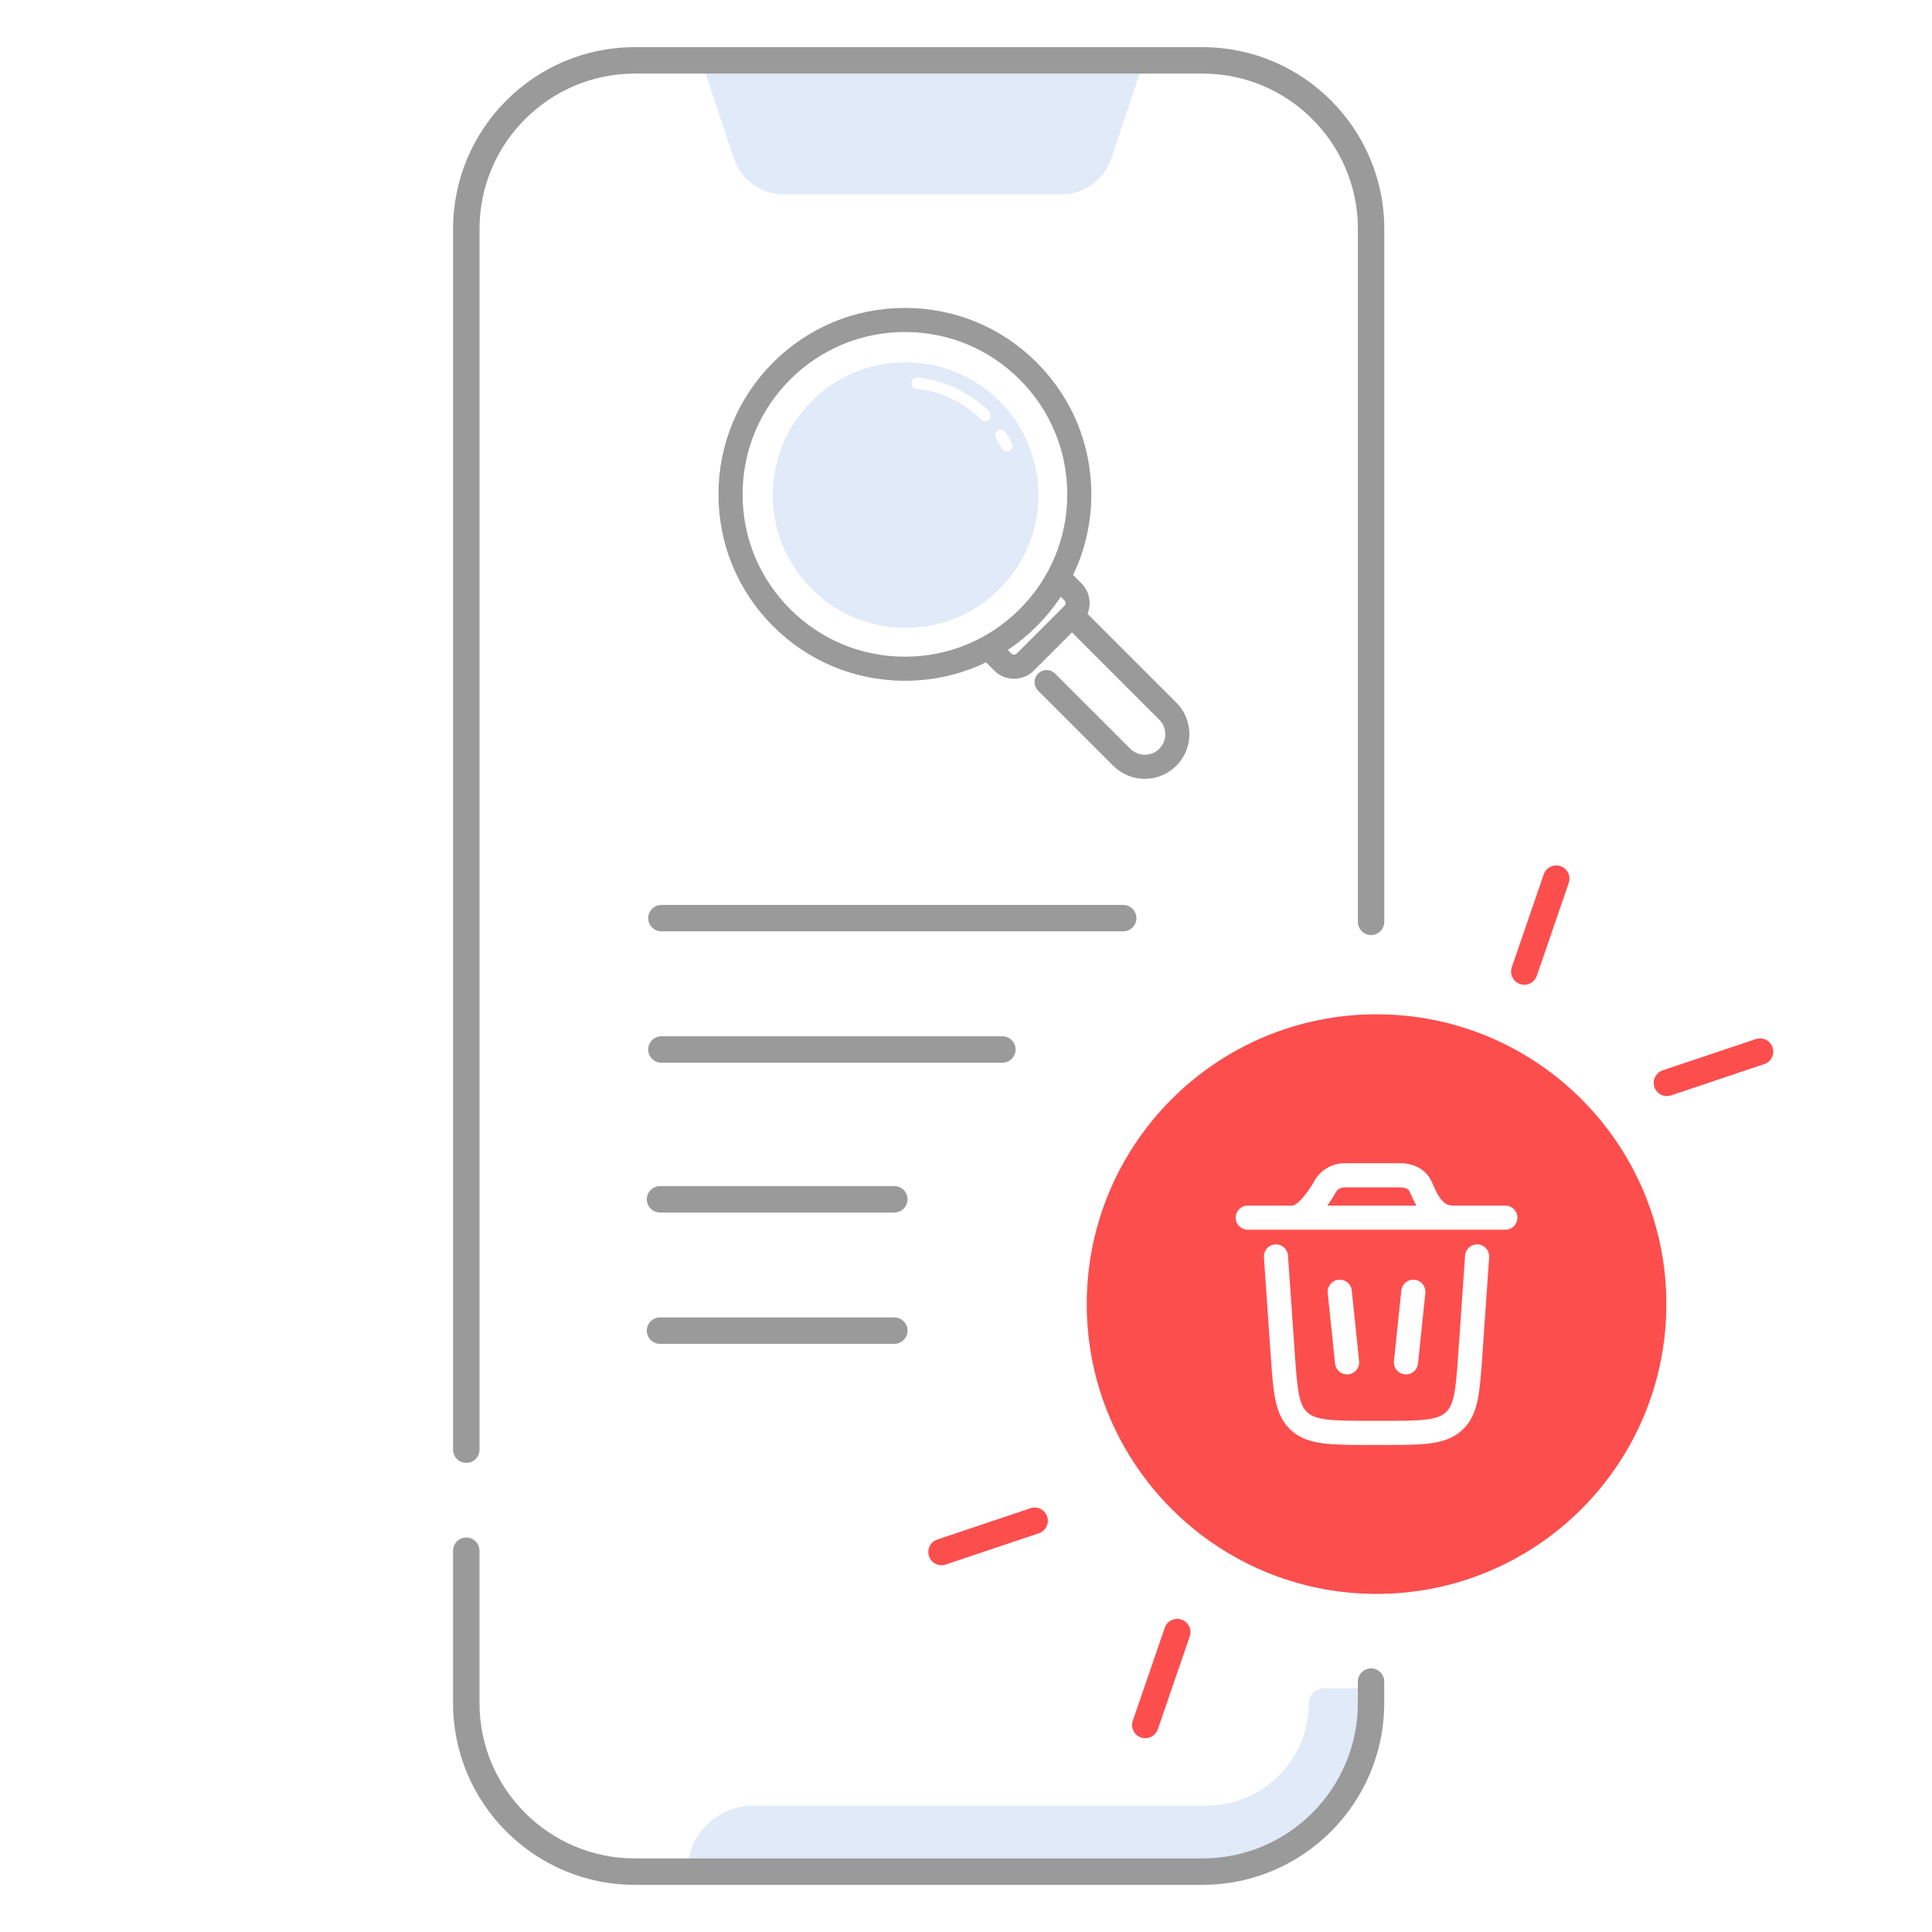 <svg width="80" height="80" viewBox="0 0 80 80" fill="none" xmlns="http://www.w3.org/2000/svg">
<path d="M54.812 69.908C54.473 69.908 54.198 70.183 54.198 70.522C54.198 72.866 52.298 74.766 49.955 74.766H31.195C29.686 74.766 28.461 75.991 28.461 77.5H49.955C53.809 77.5 56.933 74.375 56.933 70.522V69.908H54.812Z" fill="#E1EAF8"/>
<path d="M43.944 8.053H32.461C31.52 8.053 30.684 7.452 30.386 6.558L29.031 2.5H47.372L46.019 6.558C45.873 6.993 45.595 7.372 45.222 7.64C44.85 7.908 44.403 8.053 43.944 8.053Z" fill="#E1EAF8"/>
<path d="M43.017 63.489C43.114 63.457 43.196 63.4 43.258 63.326C43.32 63.254 43.361 63.168 43.379 63.075C43.397 62.983 43.391 62.887 43.361 62.798C43.338 62.73 43.302 62.667 43.255 62.612C43.208 62.558 43.151 62.514 43.087 62.482C43.023 62.45 42.953 62.431 42.881 62.426C42.809 62.421 42.737 62.43 42.669 62.453L38.812 63.748C38.744 63.771 38.681 63.807 38.627 63.854C38.572 63.901 38.528 63.958 38.496 64.022C38.464 64.087 38.445 64.156 38.44 64.228C38.435 64.3 38.445 64.372 38.468 64.44C38.49 64.508 38.526 64.571 38.573 64.625C38.62 64.679 38.678 64.724 38.742 64.756C38.806 64.788 38.876 64.807 38.948 64.811C39.019 64.816 39.091 64.807 39.159 64.784L43.017 63.489Z" fill="#FD4E4E"/>
<path d="M47.519 71.968C47.644 71.946 47.758 71.881 47.841 71.784C47.883 71.734 47.918 71.674 47.942 71.607L49.265 67.76C49.362 67.474 49.211 67.162 48.925 67.065C48.639 66.967 48.327 67.118 48.23 67.404L46.907 71.252C46.865 71.372 46.867 71.504 46.912 71.623C46.957 71.742 47.042 71.842 47.153 71.905C47.264 71.968 47.393 71.99 47.519 71.968Z" fill="#FD4E4E"/>
<path d="M68.849 44.321C68.751 44.353 68.67 44.411 68.607 44.485C68.546 44.556 68.504 44.643 68.486 44.735C68.468 44.828 68.474 44.923 68.504 45.013C68.527 45.081 68.563 45.144 68.61 45.198C68.657 45.252 68.714 45.297 68.778 45.329C68.843 45.361 68.913 45.38 68.984 45.385C69.056 45.389 69.128 45.38 69.196 45.357L73.053 44.062C73.121 44.04 73.184 44.004 73.239 43.957C73.293 43.91 73.337 43.852 73.369 43.788C73.401 43.724 73.42 43.654 73.425 43.582C73.43 43.511 73.421 43.439 73.398 43.371C73.375 43.303 73.339 43.24 73.292 43.186C73.245 43.131 73.188 43.087 73.123 43.055C73.059 43.023 72.989 43.004 72.918 42.999C72.846 42.994 72.774 43.003 72.706 43.026L68.849 44.321Z" fill="#FD4E4E"/>
<path d="M64.347 35.842C64.221 35.864 64.107 35.929 64.025 36.026C63.982 36.077 63.947 36.137 63.924 36.203L62.6 40.051C62.503 40.337 62.654 40.648 62.94 40.746C63.226 40.844 63.538 40.692 63.636 40.406L64.959 36.559C65 36.438 64.998 36.307 64.953 36.188C64.908 36.069 64.823 35.969 64.712 35.906C64.602 35.843 64.472 35.82 64.347 35.842Z" fill="#FD4E4E"/>
<path d="M56.225 69.633C56.225 69.331 56.471 69.086 56.772 69.086C57.075 69.086 57.319 69.33 57.318 69.633V70.522C57.318 74.67 53.943 78.047 49.793 78.047H26.285C22.136 78.047 18.76 74.672 18.76 70.522L18.76 67.999L18.76 64.214C18.76 63.911 19.005 63.666 19.308 63.666C19.61 63.666 19.855 63.911 19.855 64.214V70.522C19.855 74.067 22.739 76.953 26.286 76.953H49.794C53.34 76.953 56.225 74.069 56.225 70.522V69.633Z" fill="#9A9A9A"/>
<path d="M27.388 38.565H46.509C46.81 38.565 47.056 38.319 47.056 38.018C47.056 37.716 46.81 37.471 46.509 37.471H27.388C27.087 37.471 26.841 37.716 26.841 38.018C26.841 38.319 27.087 38.565 27.388 38.565Z" fill="#9A9A9A"/>
<path d="M27.386 44.004H41.507C41.808 44.004 42.053 43.758 42.053 43.457C42.053 43.155 41.808 42.91 41.507 42.91H27.386C27.085 42.91 26.84 43.155 26.84 43.457C26.84 43.758 27.085 44.004 27.386 44.004ZM37.033 49.113H27.33C27.029 49.113 26.783 49.358 26.783 49.66C26.783 49.961 27.029 50.207 27.33 50.207H37.033C37.335 50.207 37.58 49.961 37.58 49.66C37.58 49.358 37.335 49.113 37.033 49.113ZM37.033 54.552H27.33C27.029 54.552 26.783 54.797 26.783 55.099C26.783 55.4 27.029 55.646 27.33 55.646H37.033C37.335 55.646 37.58 55.4 37.58 55.099C37.58 54.797 37.335 54.552 37.033 54.552Z" fill="#9A9A9A"/>
<path d="M18.761 9.478V60.027C18.761 60.33 19.006 60.575 19.309 60.575C19.611 60.575 19.856 60.33 19.856 60.027V9.478C19.856 5.933 22.741 3.047 26.288 3.047H49.795C53.341 3.047 56.227 5.931 56.227 9.478V38.172C56.227 38.473 56.472 38.719 56.773 38.719C57.075 38.719 57.32 38.473 57.32 38.172V9.478C57.32 5.33 53.945 1.953 49.795 1.953H26.286C22.137 1.953 18.761 5.328 18.761 9.478Z" fill="#9A9A9A"/>
<path d="M58.648 49.92H54.962C55.109 49.717 55.229 49.52 55.306 49.377C55.363 49.273 55.472 49.193 55.61 49.172C55.635 49.168 55.669 49.167 55.845 49.167H57.85C58.027 49.167 58.061 49.168 58.086 49.172C58.258 49.198 58.331 49.258 58.376 49.353C58.388 49.376 58.401 49.408 58.419 49.447C58.469 49.562 58.546 49.738 58.648 49.92Z" fill="#FD4E4E"/>
<path fill-rule="evenodd" clip-rule="evenodd" d="M57 66C63.627 66 69 60.627 69 54C69 47.373 63.627 42 57 42C50.373 42 45 47.373 45 54C45 60.627 50.373 66 57 66ZM55.816 48.167C55.685 48.167 55.569 48.166 55.458 48.183C55.024 48.25 54.639 48.511 54.428 48.9C54.333 49.074 54.153 49.359 53.946 49.593C53.843 49.71 53.746 49.801 53.662 49.86C53.592 49.908 53.555 49.918 53.548 49.92C53.548 49.92 53.547 49.92 53.547 49.92C53.54 49.92 53.53 49.92 53.501 49.92H51.667C51.391 49.92 51.167 50.144 51.167 50.42C51.167 50.696 51.391 50.92 51.667 50.92H62.333C62.609 50.92 62.833 50.696 62.833 50.42C62.833 50.144 62.609 49.92 62.333 49.92H60.194C60.162 49.92 60.153 49.92 60.146 49.92L60.134 49.92C59.94 49.92 59.789 49.823 59.639 49.619C59.515 49.45 59.436 49.273 59.358 49.097C59.333 49.039 59.307 48.981 59.28 48.924C59.054 48.447 58.636 48.245 58.237 48.183C58.127 48.166 58.01 48.167 57.879 48.167H55.816ZM53.333 51.992C53.314 51.717 53.075 51.509 52.8 51.528C52.524 51.548 52.316 51.786 52.336 52.062L52.618 56.13C52.67 56.876 52.713 57.486 52.812 57.966C52.917 58.471 53.097 58.898 53.47 59.233C53.84 59.564 54.289 59.705 54.811 59.77C55.314 59.833 55.948 59.833 56.73 59.833H57.269C58.051 59.833 58.685 59.833 59.188 59.77C59.71 59.705 60.159 59.564 60.529 59.233C60.902 58.898 61.082 58.471 61.187 57.966C61.286 57.486 61.329 56.876 61.381 56.13L61.663 52.062C61.683 51.786 61.475 51.548 61.199 51.528C60.924 51.509 60.685 51.717 60.666 51.992L60.386 56.025C60.331 56.815 60.292 57.357 60.207 57.763C60.127 58.153 60.016 58.349 59.861 58.488C59.704 58.629 59.484 58.725 59.063 58.778C58.63 58.832 58.059 58.833 57.235 58.833H56.764C55.94 58.833 55.369 58.832 54.936 58.778C54.515 58.725 54.295 58.629 54.138 58.488C53.983 58.349 53.873 58.153 53.792 57.763C53.707 57.357 53.669 56.815 53.614 56.025L53.333 51.992ZM55.973 53.437C55.944 53.162 55.699 52.962 55.424 52.991C55.149 53.02 54.95 53.266 54.978 53.54L55.283 56.463C55.312 56.737 55.558 56.937 55.832 56.908C56.107 56.88 56.306 56.634 56.278 56.359L55.973 53.437ZM59.021 53.54C59.049 53.266 58.85 53.02 58.575 52.991C58.3 52.962 58.055 53.162 58.026 53.437L57.721 56.359C57.693 56.634 57.892 56.88 58.167 56.908C58.441 56.937 58.687 56.737 58.716 56.463L59.021 53.54Z" fill="#FD4E4E"/>
<path d="M37.471 27.94C38.676 27.94 39.836 27.657 40.878 27.121L41.347 27.59C41.525 27.768 41.757 27.856 41.99 27.856C42.222 27.856 42.455 27.768 42.632 27.59L44.389 25.833L48.181 29.625C48.61 30.053 48.61 30.751 48.181 31.18C47.973 31.388 47.697 31.502 47.403 31.502C47.11 31.502 46.834 31.388 46.626 31.18L43.513 28.068C43.416 27.971 43.258 27.971 43.161 28.068C43.063 28.166 43.063 28.323 43.161 28.421L46.273 31.532C46.575 31.834 46.976 32 47.403 32C47.83 32 48.231 31.834 48.533 31.532C49.156 30.908 49.156 29.895 48.533 29.271L44.726 25.465C44.952 25.114 44.911 24.64 44.604 24.333L44.131 23.859C44.66 22.823 44.94 21.668 44.94 20.47C44.94 18.475 44.163 16.599 42.752 15.188C41.342 13.777 39.465 13 37.47 13C35.475 13 33.599 13.777 32.188 15.188C30.778 16.599 30 18.475 30 20.47C30 22.465 30.777 24.341 32.188 25.752C33.599 27.162 35.476 27.94 37.471 27.94ZM44.252 24.685C44.328 24.762 44.371 24.866 44.371 24.975C44.371 25.083 44.328 25.187 44.252 25.264L42.279 27.237C42.202 27.314 42.098 27.357 41.989 27.357C41.881 27.357 41.777 27.314 41.7 27.237L41.33 26.868C41.842 26.558 42.319 26.185 42.752 25.751C43.19 25.313 43.568 24.83 43.879 24.312L44.252 24.685ZM32.541 15.54C33.858 14.224 35.609 13.498 37.471 13.498C39.333 13.498 41.084 14.223 42.401 15.54C43.717 16.857 44.443 18.608 44.443 20.47C44.443 22.332 43.718 24.083 42.401 25.399C41.084 26.716 39.333 27.442 37.471 27.442C35.609 27.442 33.858 26.717 32.541 25.399C31.225 24.083 30.499 22.332 30.499 20.47C30.499 18.608 31.225 16.858 32.541 15.54Z" fill="#9A9A9A" stroke="#9A9A9A" stroke-width="0.5"/>
<path d="M41.389 16.611C39.241 14.463 35.759 14.463 33.611 16.611C31.463 18.759 31.463 22.241 33.611 24.389C35.759 26.537 39.241 26.537 41.389 24.389C43.537 22.241 43.537 18.758 41.389 16.611ZM40.958 17.372C40.936 17.394 40.91 17.411 40.882 17.423C40.854 17.434 40.823 17.44 40.793 17.44C40.733 17.44 40.673 17.418 40.627 17.372C39.908 16.652 38.956 16.2 37.946 16.099C37.916 16.096 37.886 16.087 37.859 16.072C37.832 16.058 37.808 16.038 37.789 16.014C37.769 15.991 37.755 15.963 37.746 15.934C37.737 15.905 37.734 15.874 37.737 15.843C37.74 15.813 37.749 15.783 37.764 15.756C37.778 15.729 37.798 15.705 37.822 15.686C37.846 15.666 37.873 15.652 37.902 15.643C37.932 15.634 37.963 15.631 37.993 15.634C39.109 15.747 40.162 16.246 40.958 17.042C40.979 17.063 40.997 17.089 41.008 17.117C41.02 17.146 41.026 17.176 41.026 17.207C41.026 17.238 41.02 17.268 41.008 17.296C40.997 17.325 40.979 17.351 40.958 17.372ZM41.79 18.669C41.757 18.686 41.721 18.693 41.688 18.693C41.601 18.693 41.518 18.645 41.477 18.561C41.407 18.418 41.329 18.278 41.244 18.143C41.175 18.034 41.208 17.889 41.317 17.82C41.426 17.751 41.571 17.784 41.639 17.893C41.733 18.042 41.82 18.198 41.897 18.356C41.954 18.473 41.906 18.613 41.79 18.669Z" fill="#E1EAF8"/>
</svg>
